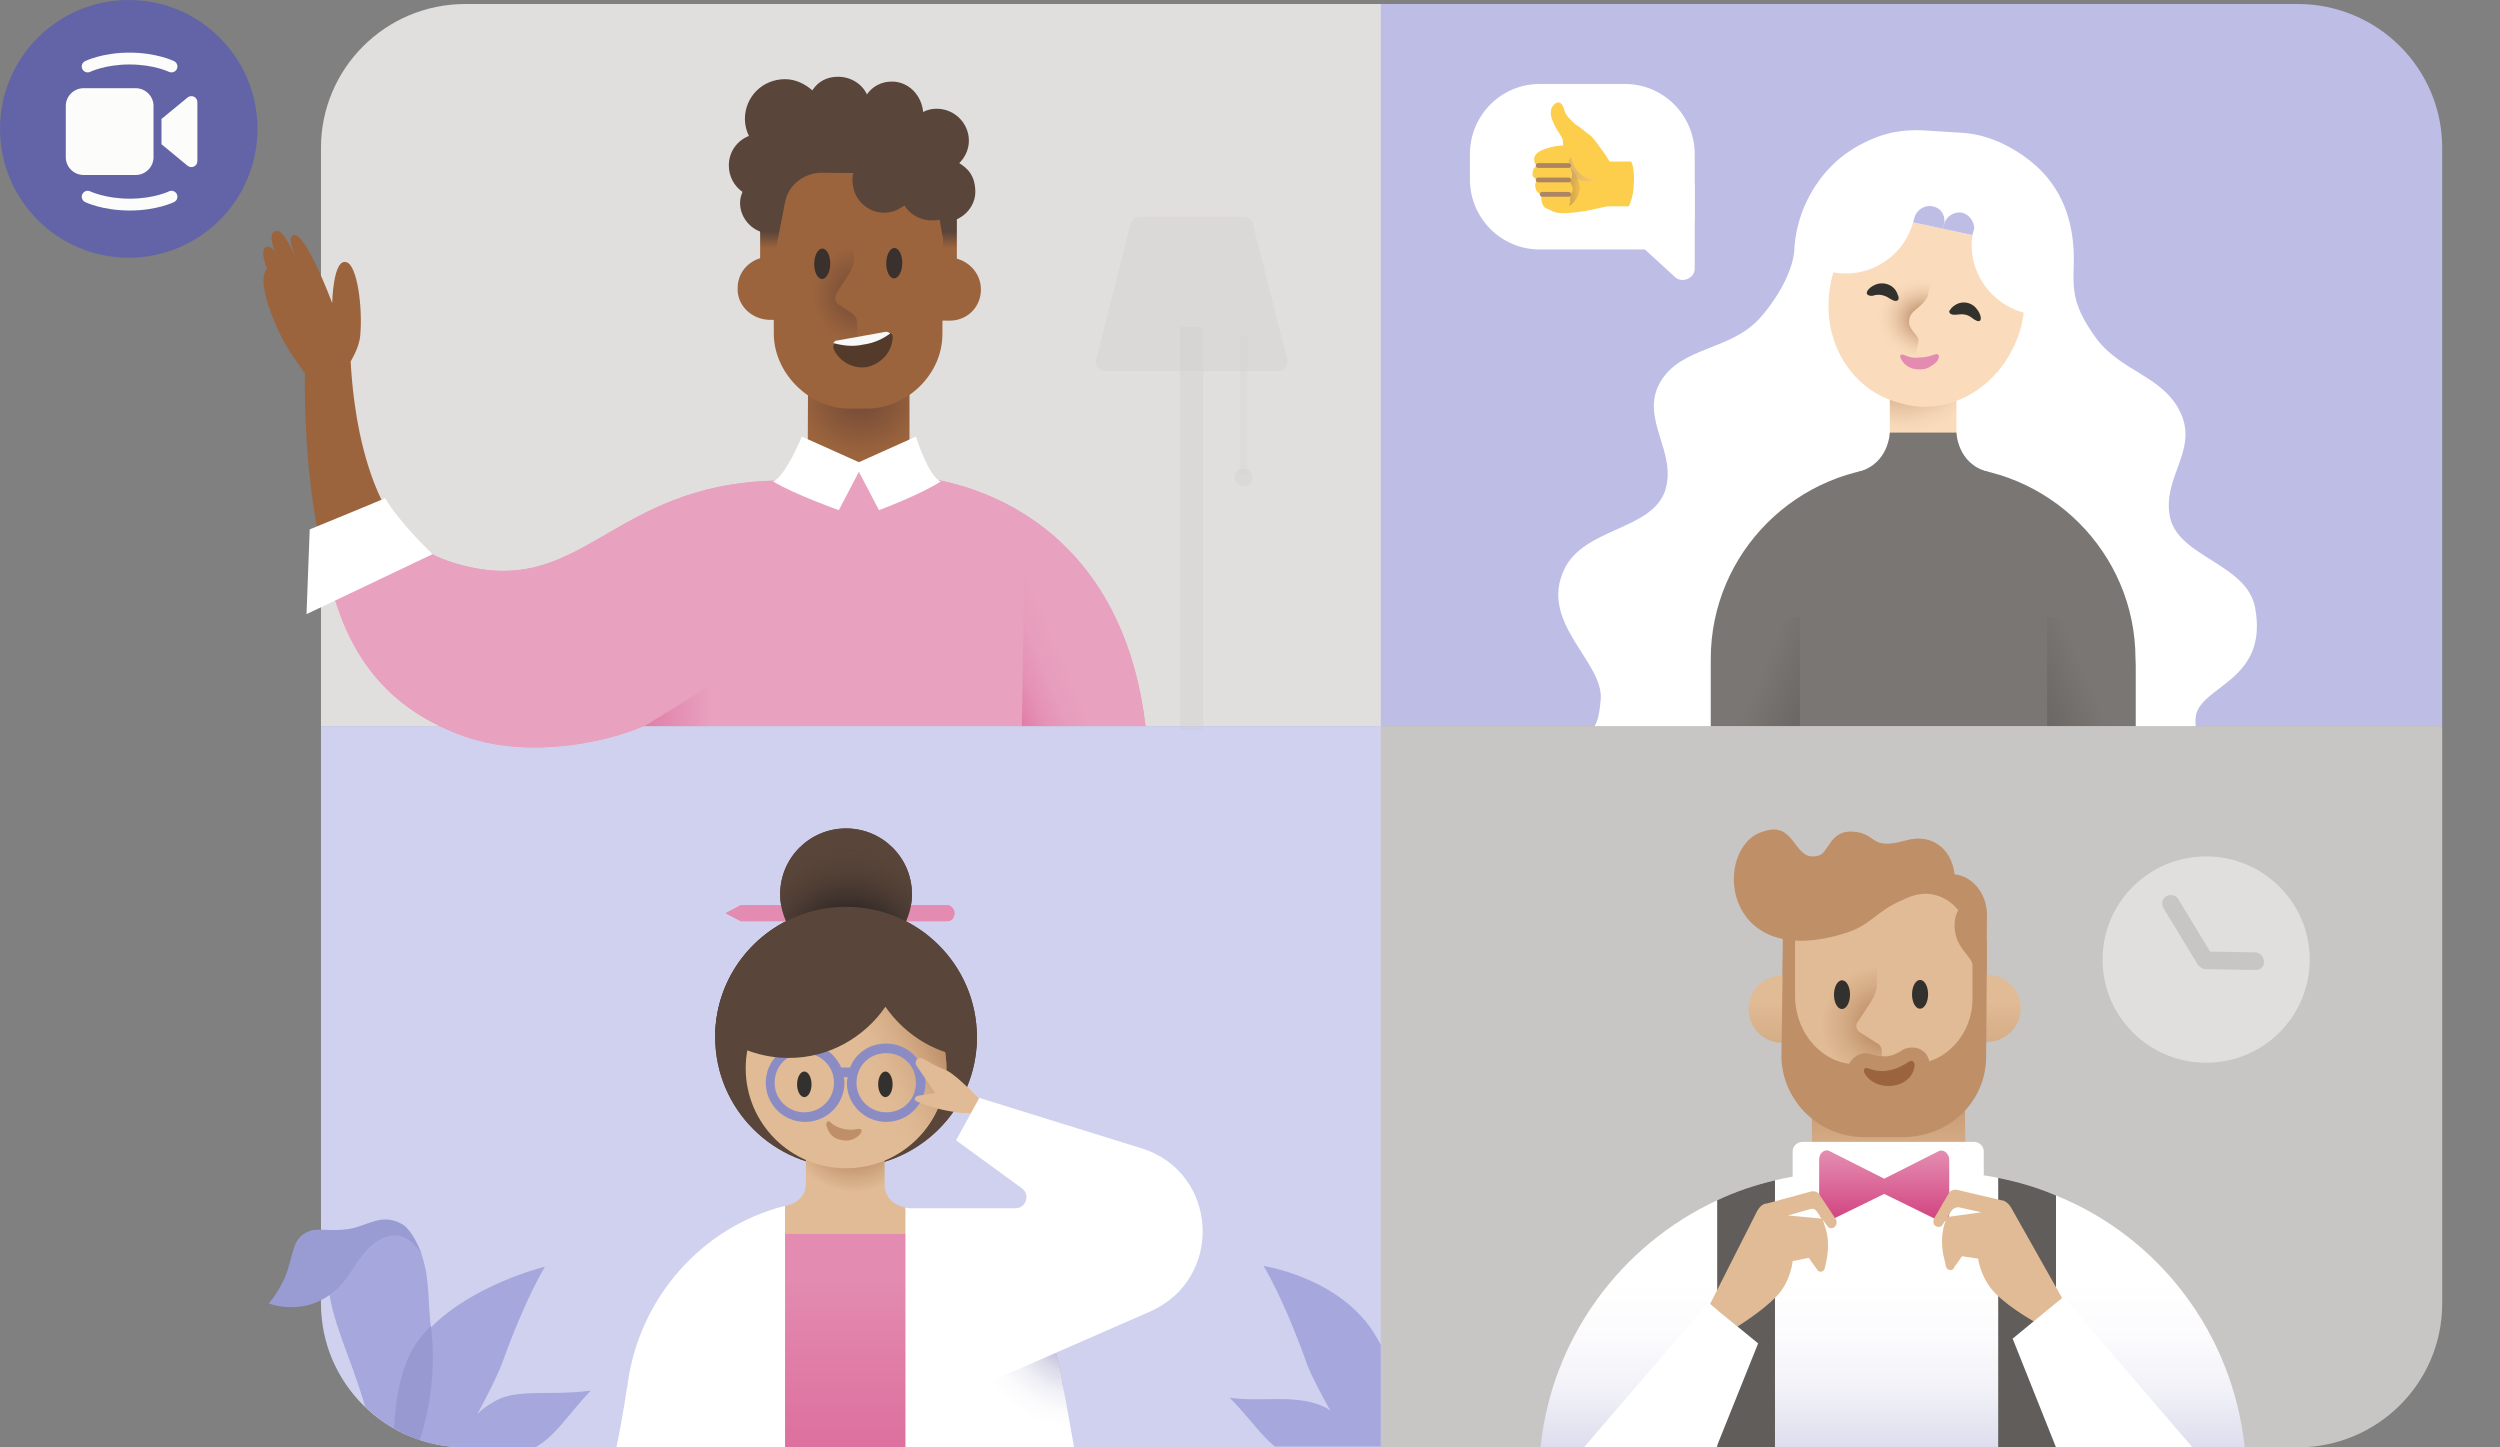 <svg width="190" height="110" viewBox="0 0 190 110" fill="none" xmlns="http://www.w3.org/2000/svg">
    <rect x="0" y="0" width="190" height="110" fill="#808080" stroke="none"/>
    <g clip-path="url(#clip0)">
        <path d="M105.061 110H35.377C29.336 110 24.394 105.138 24.394 99.061V55.182H105.061V110Z" fill="#D0D1EF"/>
        <path d="M44.896 105.685C43.004 107.691 42.333 109.028 40.685 110H35.377C32.387 110 29.702 108.845 27.749 106.901C26.651 103.072 25.125 100.337 24.942 97.481C25.736 96.751 27.444 94.017 28.665 93.713C29.946 93.409 31.166 93.47 31.899 94.989C31.96 95.111 32.021 95.293 32.082 95.475C32.692 97.298 32.509 99.121 32.753 100.884C35.926 97.663 41.173 96.326 41.418 96.265C41.357 96.387 39.953 98.635 38.245 103.376C37.879 104.409 37.146 105.867 36.292 107.448C36.658 107.083 37.085 106.779 37.634 106.475C39.343 105.503 41.784 106.11 44.896 105.685Z" fill="#A6A7DC"/>
        <path d="M32.082 95.414C31.838 94.807 30.862 93.773 29.885 93.895C28.299 94.017 27.322 95.657 26.529 96.873C24.027 100.519 20.427 99.061 20.427 99.061C20.427 99.061 20.976 98.514 21.648 97.116C22.441 95.05 22.136 94.077 23.6 93.53C24.149 93.348 25.309 93.591 26.468 93.409C27.872 93.227 29.031 92.072 30.678 93.105C31.533 93.773 32.082 95.414 32.082 95.414Z" fill="#999BD3"/>
        <path opacity="0.5" d="M31.899 109.453C31.228 109.21 30.556 108.906 29.946 108.541C30.068 106.232 30.495 103.923 31.472 102.343C31.838 101.796 32.265 101.249 32.753 100.762C33.119 103.923 32.753 106.84 31.899 109.453Z" fill="#8B8CC7"/>
        <path d="M105.061 55.182H24.394V11.243C24.394 5.226 29.275 0.304 35.377 0.304H105.061V55.182Z" fill="#E1DFDD"/>
        <path d="M185.607 55.182H104.939V0.304H174.623C180.664 0.304 185.607 5.166 185.607 11.243V55.182Z" fill="#BDBDE6"/>
        <path d="M120.194 56.033H166.935C166.935 56.033 166.813 55 166.874 54.453C167.24 52.083 172.426 51.779 171.389 46.188C170.779 42.845 165.592 42.359 164.921 39.32C164.311 36.282 166.996 34.337 165.775 31.481C164.494 28.564 161.26 28.32 159.307 25.707C157.599 23.337 157.538 22.182 157.599 20.298C157.782 15.68 155.829 12.884 152.717 11.182C151.619 10.575 150.337 10.149 149.056 10.088L146.127 9.906C144.785 9.845 143.564 10.028 142.405 10.514C141.368 10.939 140.33 11.547 139.476 12.337C137.706 13.978 136.486 16.409 136.364 19.022C136.303 20.177 135.51 22.182 133.74 24.188C131.482 26.68 127.76 26.315 126.174 29.05C124.587 31.845 127.516 34.337 126.54 37.315C125.503 40.293 120.438 40.111 118.912 43.21C116.899 47.282 121.841 50.26 121.658 53.116C121.536 54.331 121.475 55.486 120.194 56.033Z" fill="white"/>
        <path d="M130.018 56.823H162.297V50.077C162.297 41.994 155.707 35.431 147.592 35.431H144.724C136.608 35.431 130.018 41.994 130.018 50.077V56.823Z" fill="#797673"/>
        <path d="M148.69 28.685H143.625V36.16H148.69V28.685Z" fill="url(#paint0_radial)"/>
        <path d="M141.246 35.856C143.564 35.249 143.625 32.878 143.625 32.878H148.69C148.69 32.878 148.751 35.249 151.07 35.856C150.704 36.16 148.507 37.497 146.249 37.497C143.991 37.497 141.673 36.16 141.246 35.856Z" fill="#797673"/>
        <path d="M149.928 23.698C150.061 23.074 149.901 22.512 149.572 22.442C149.242 22.373 148.867 22.822 148.734 23.446C148.601 24.07 148.76 24.632 149.09 24.701C149.42 24.771 149.795 24.322 149.928 23.698Z" fill="#33312D"/>
        <path d="M143.956 22.402C144.089 21.779 143.929 21.216 143.6 21.147C143.27 21.077 142.895 21.526 142.762 22.15C142.629 22.774 142.788 23.336 143.118 23.406C143.448 23.476 143.823 23.026 143.956 22.402Z" fill="#33312D"/>
        <path d="M144.846 30.751L144.662 30.691C140.818 29.9 138.316 25.95 139.11 21.696V21.635C139.781 17.867 143.259 15.254 146.798 15.983L148.934 16.409C152.473 17.138 154.609 20.906 153.632 24.674V24.735C152.534 28.989 148.629 31.602 144.846 30.751Z" fill="#FADCBD"/>
        <path d="M141.367 19.994L146.798 21.149L145.578 27.044L140.086 25.889L141.367 19.994Z" fill="url(#paint1_radial)"/>
        <path d="M148.324 23.398C148.995 22.729 149.849 22.972 150.215 23.459C150.642 23.945 150.703 24.674 150.093 24.309C149.849 24.188 149.666 23.884 149.056 23.884C148.812 23.884 148.141 24.066 148.141 23.641C148.202 23.58 148.263 23.459 148.324 23.398Z" fill="#33312D"/>
        <path d="M144.296 22.729C144.113 23.094 143.625 22.668 143.381 22.547C142.832 22.304 142.527 22.425 142.283 22.486C141.55 22.486 141.917 21.878 142.527 21.635C143.076 21.392 143.991 21.575 144.235 22.425C144.296 22.486 144.296 22.668 144.296 22.729Z" fill="#33312D"/>
        <path d="M156.622 23.702C155.829 23.945 154.975 24.005 154.06 23.823C151.314 23.215 149.483 20.602 149.91 17.867L145.395 16.895C144.663 19.569 141.917 21.271 139.171 20.663C138.194 20.481 137.401 20.055 136.791 19.447C136.791 19.022 141.551 12.823 141.551 12.823L155.341 15.74C155.28 15.74 156.805 23.276 156.622 23.702Z" fill="white"/>
        <path d="M150.032 17.442C150.093 16.895 149.666 16.287 149.117 16.166C148.568 16.044 147.957 16.409 147.774 16.956L147.652 17.381L149.91 17.867C149.91 17.867 149.971 17.503 150.032 17.442Z" fill="#BDBDE6"/>
        <path d="M146.859 15.679C146.31 15.558 145.7 15.922 145.517 16.47L145.395 16.895L147.652 17.381L147.774 16.956C147.835 16.348 147.53 15.801 146.859 15.679Z" fill="#BDBDE6"/>
        <path d="M147.47 21.21C147.47 21.21 146.981 21.271 146.615 22.304C146.066 23.58 145.09 23.459 145.09 24.492C145.09 25.099 145.883 25.525 145.822 25.95C145.761 26.011 148.263 26.072 147.47 21.21Z" fill="#FADCBD"/>
        <path d="M144.723 26.983C145.212 27.166 145.334 27.226 145.944 27.166C146.493 27.166 146.859 26.983 147.103 26.922C147.225 26.862 147.408 26.983 147.347 27.166C147.286 27.47 147.042 27.652 146.737 27.834C146.493 28.017 146.188 28.077 145.883 28.077C145.578 28.077 145.273 28.017 144.968 27.834C144.723 27.652 144.479 27.409 144.418 27.105C144.357 27.044 144.479 26.862 144.723 26.983C144.723 26.983 144.968 27.105 144.723 26.983Z" fill="#E38BB0"/>
        <path d="M155.646 56.033H162.297V50.624C162.297 48.558 160.65 46.917 158.575 46.917H155.585V56.033H155.646Z" fill="url(#paint2_linear)"/>
        <path d="M136.73 56.033H130.079V50.624C130.079 48.558 131.727 46.917 133.801 46.917H136.791V56.033H136.73Z" fill="url(#paint3_linear)"/>
        <path d="M174.623 110H104.939V55.182H185.607V99.061C185.607 105.138 180.664 110 174.623 110Z" fill="#C8C6C4"/>
    <g opacity="0.5">
        <path opacity="0.5" d="M91.454 24.856H89.684V55.486H91.454V24.856Z" fill="#C8C6C4"/>
        <path opacity="0.5" d="M97.129 28.199H84.07C83.582 28.199 83.155 27.713 83.338 27.227L85.901 17.077C85.962 16.713 86.328 16.47 86.633 16.47H94.505C94.871 16.47 95.176 16.713 95.237 17.077L97.8 27.227C97.983 27.713 97.617 28.199 97.129 28.199Z" fill="#C8C6C4"/>
    <g opacity="0.5">
        <path opacity="0.5" d="M94.81 25.525H94.2V35.978H94.81V25.525Z" fill="#C8C6C4"/>
    </g>
        <path opacity="0.5" d="M94.505 36.95C94.875 36.95 95.176 36.651 95.176 36.282C95.176 35.913 94.875 35.613 94.505 35.613C94.134 35.613 93.834 35.913 93.834 36.282C93.834 36.651 94.134 36.95 94.505 36.95Z" fill="#C8C6C4"/>
    </g>
        <path d="M170.596 110H117.082C117.936 101.674 123.184 94.624 130.506 91.221C131.91 90.552 133.374 90.066 134.9 89.702C136.73 89.276 138.622 89.033 140.513 89.033H147.165C148.751 89.033 150.338 89.216 151.863 89.519C153.389 89.823 154.853 90.249 156.256 90.856C164.067 94.017 169.681 101.309 170.596 110Z" fill="url(#paint4_linear)"/>
        <path d="M156.256 90.856V110H151.863V89.519C153.388 89.823 154.853 90.249 156.256 90.856Z" fill="#605D5A"/>
        <path d="M134.899 89.702V110H130.506V91.221C131.909 90.552 133.374 90.066 134.899 89.702Z" fill="#605D5A"/>
        <path d="M135.449 76.392L150.948 76.514L151.009 69.525C151.009 67.823 149.788 66.425 148.263 66.425L138.317 66.304C136.73 66.304 135.51 67.702 135.51 69.403L135.449 76.392Z" fill="#BF8F68"/>
        <path d="M149.239 74.751H137.645L137.706 87.028C137.706 87.818 137.157 89.155 136.791 89.337C140.757 92.436 147.103 91.464 150.276 89.276C149.727 89.215 149.361 87.575 149.361 86.541L149.239 74.751Z" fill="url(#paint5_linear)"/>
        <path d="M135.449 79.249C136.864 79.249 138.011 78.106 138.011 76.696C138.011 75.287 136.864 74.144 135.449 74.144C134.033 74.144 132.886 75.287 132.886 76.696C132.886 78.106 134.033 79.249 135.449 79.249Z" fill="url(#paint6_linear)"/>
        <path d="M151.009 79.188C152.424 79.188 153.571 78.045 153.571 76.635C153.571 75.226 152.424 74.083 151.009 74.083C149.593 74.083 148.446 75.226 148.446 76.635C148.446 78.045 149.593 79.188 151.009 79.188Z" fill="url(#paint7_linear)"/>
        <path d="M141.673 86.42H144.602C148.141 86.42 150.948 83.746 150.948 80.282L151.009 71.834C151.009 70.072 149.483 68.552 147.653 68.552L138.988 68.492C137.096 68.492 135.51 70.011 135.51 71.834L135.388 80.343C135.449 83.624 138.195 86.42 141.673 86.42Z" fill="#BF8F68"/>
        <path d="M141.124 80.889H145.212C147.836 80.889 149.911 78.641 149.911 75.906V69.889C149.056 69.16 148.812 67.276 147.409 67.215L139.049 67.155C137.585 67.155 136.425 68.37 136.425 69.829V75.784C136.486 78.641 138.561 80.889 141.124 80.889Z" fill="#E0BB95"/>
        <path d="M146.535 75.573C146.538 74.969 146.267 74.477 145.93 74.475C145.593 74.474 145.317 74.962 145.314 75.566C145.311 76.17 145.581 76.661 145.918 76.663C146.255 76.665 146.531 76.177 146.535 75.573Z" fill="#33312D"/>
        <path d="M140.025 70.983C142.222 70.376 142.466 69.282 144.663 68.37C147.287 67.033 148.812 69.16 148.812 69.16L149.239 68.917C149.239 68.309 148.69 67.519 148.568 66.912C148.568 64.663 146.92 63.265 144.846 63.873C142.039 64.663 142.71 63.326 140.818 63.204C139.049 63.083 138.988 64.845 138.195 65.028C136.242 65.575 136.547 62.293 133.984 63.204C130.201 64.298 130.689 73.779 140.025 70.983Z" fill="#BF8F68"/>
        <path d="M136.913 83.32H143.015V79.917C143.015 79.613 142.893 79.37 142.588 79.249L141.367 78.459C141.062 78.276 141.001 77.912 141.184 77.669L142.222 76.088C142.466 75.663 142.649 75.238 142.649 74.751V70.436H136.547L136.913 83.32Z" fill="url(#paint8_radial)"/>
        <path d="M150.337 68.005C150.337 68.005 148.324 68.492 148.568 70.68C148.69 71.652 149.117 72.077 149.666 72.807C150.215 73.536 150.215 74.569 150.215 74.569L150.765 74.144L150.337 68.005Z" fill="#BF8F68"/>
        <path d="M140.602 75.598C140.606 74.993 140.335 74.502 139.998 74.5C139.661 74.499 139.385 74.987 139.382 75.591C139.379 76.195 139.649 76.686 139.986 76.688C140.323 76.69 140.599 76.202 140.602 75.598Z" fill="#33312D"/>
        <path d="M145.334 79.613C145.09 79.613 144.785 79.674 144.601 79.796C144.052 80.16 143.747 80.221 143.442 80.282C143.137 80.282 142.71 80.282 142.405 80.16H142.344C141.673 79.856 140.94 80.16 140.574 80.768C140.391 81.133 140.33 81.436 140.452 81.862C140.696 82.53 141.184 83.199 141.978 83.503C142.527 83.807 143.32 83.867 143.93 83.746C145.456 83.564 147.225 81.801 146.493 80.282C146.31 79.917 145.883 79.613 145.334 79.613Z" fill="#BF8F68"/>
        <path d="M145.517 80.95C145.334 82.834 142.466 83.077 141.673 81.497C141.612 81.376 141.673 81.072 141.978 81.193C143.381 81.74 144.48 81.072 145.151 80.647C145.456 80.525 145.517 80.889 145.517 80.95Z" fill="#9B643D"/>
        <path d="M150.033 94.32H136.974C136.547 94.32 136.242 93.956 136.242 93.591V87.514C136.242 87.088 136.608 86.784 136.974 86.784H150.033C150.46 86.784 150.765 87.149 150.765 87.514V93.53C150.765 94.017 150.399 94.32 150.033 94.32Z" fill="white"/>
        <path d="M147.287 92.74L143.198 90.735L139.11 92.74C138.683 92.923 138.256 92.558 138.256 92.072V88.121C138.256 87.575 138.744 87.271 139.11 87.514L143.198 89.58L147.287 87.514C147.714 87.271 148.141 87.696 148.141 88.121V92.072C148.202 92.68 147.714 92.983 147.287 92.74Z" fill="url(#paint9_linear)"/>
        <path d="M152.839 91.768C152.656 91.464 152.351 91.221 152.107 91.221L148.751 90.431C148.446 90.37 148.202 90.492 148.08 90.735L146.981 92.619C146.92 92.74 146.92 92.923 146.981 93.044C147.103 93.287 147.53 93.348 147.653 93.044L148.324 92.011C148.446 91.829 148.751 91.707 148.934 91.768L150.581 92.133L147.958 92.497L147.775 93.044C147.53 93.895 147.53 94.807 147.775 95.718L147.897 96.265C147.958 96.569 148.446 96.63 148.507 96.326L149.117 95.475L150.337 95.657C150.337 95.657 150.52 97.177 151.68 98.332C152.839 99.486 154.731 100.519 154.731 100.519L156.744 98.696L152.839 91.768Z" fill="#E0BB95"/>
        <path d="M166.63 110H156.256L152.961 101.735L156.806 98.575L166.63 110Z" fill="white"/>
        <path d="M133.557 92.011C133.74 91.707 133.984 91.464 134.289 91.464L137.645 90.553C137.951 90.492 138.195 90.613 138.317 90.856L139.537 92.68C139.598 92.801 139.598 92.984 139.537 93.105C139.415 93.409 138.988 93.409 138.866 93.166L138.073 92.072C137.951 91.89 137.768 91.829 137.584 91.89L135.876 92.376L138.5 92.619L138.683 93.166C138.988 94.017 138.988 94.928 138.805 95.84L138.683 96.387C138.622 96.691 138.195 96.751 138.073 96.448L137.462 95.597L136.242 95.84C136.242 95.84 136.12 97.359 135.022 98.514C133.923 99.669 132.032 100.823 132.032 100.823L129.957 99.122L133.557 92.011Z" fill="#E0BB95"/>
        <path d="M133.618 102.099L130.445 110H120.377L129.835 99L133.618 102.099Z" fill="white"/>
        <path d="M69.182 24.127L61.432 23.884L61.371 38.591L65.032 39.442L69.121 38.652V24.127H69.182Z" fill="url(#paint10_radial)"/>
        <path d="M34.584 43.088C27.505 41.387 26.773 29.718 26.651 27.47C26.895 27.044 27.322 26.254 27.383 25.464C27.566 23.276 27.139 20.177 26.346 19.934C25.308 19.569 25.247 23.033 25.247 23.033C25.247 23.033 23.234 17.624 22.319 17.867C21.83 17.989 22.197 18.901 22.563 19.751C22.014 18.597 21.403 17.199 20.793 17.624C20.488 17.867 20.671 18.536 20.915 19.144C20.732 18.779 20.244 18.536 20.061 18.961C19.939 19.204 20 19.691 20.305 20.42C20.305 20.42 20.244 20.42 20.244 20.481C19.39 21.635 21.281 25.646 22.075 26.801C22.624 27.591 23.173 28.381 23.173 28.381C23.173 28.381 22.624 47.707 30.068 51.475C38.306 55.608 55.391 51.84 55.391 51.84C55.391 51.84 57.588 45.459 59.052 36.707C48.13 36.707 42.089 46.917 34.584 43.088Z" fill="#9B643D"/>
        <path d="M71.5 36.525L65.276 35.37L60.334 36.403C59.906 36.403 59.479 36.464 59.052 36.525C46.177 36.768 44.285 45.762 34.522 42.785C31.837 41.994 30.556 40.536 29.275 37.923C29.275 37.923 25.613 40.536 24.698 42.298C25.98 49.895 29.641 53.967 35.316 55.972C40.38 57.735 46.299 56.337 48.923 55.182C48.923 55.182 85.535 55.182 87.06 55.182C85.596 42.724 77.846 37.862 71.5 36.525Z" fill="#E8A1BF"/>
        <path d="M71.5 36.525L65.276 35.37L60.334 36.403C59.906 36.403 59.479 36.464 59.052 36.525C46.177 36.768 44.285 45.762 34.522 42.785C31.837 41.994 30.556 40.536 29.275 37.923C29.275 37.923 25.613 40.536 24.698 42.298C25.98 49.895 29.641 53.967 35.316 55.972C40.38 57.735 46.299 56.337 48.923 55.182C48.923 55.182 85.535 55.182 87.06 55.182C85.596 42.724 77.846 37.862 71.5 36.525Z" fill="#E8A1BF"/>
        <path d="M29.275 37.862C28.299 38.287 23.539 40.232 23.539 40.232L23.295 46.674L32.875 42.116C32.875 42.116 30.312 39.685 29.275 37.862Z" fill="white"/>
        <path d="M69.609 33.182L65.276 35.127L60.944 33.182C60.944 33.182 59.662 36.282 58.747 36.586C60.334 37.558 63.751 38.773 63.751 38.773L65.276 35.856L66.802 38.773C66.802 38.773 70.036 37.558 71.5 36.586C70.585 36.282 69.609 33.182 69.609 33.182Z" fill="white"/>
        <path d="M56.062 21.878C56.002 23.215 57.1 24.249 58.442 24.309C58.564 24.309 59.785 24.309 59.785 24.309C61.005 24.188 60.822 23.155 60.883 21.939C60.883 20.663 61.066 19.691 59.907 19.569C59.785 19.569 58.564 19.508 58.564 19.508C57.161 19.508 56.062 20.541 56.062 21.878Z" fill="#9B643D"/>
        <path d="M72.904 12.398C73.331 11.972 73.636 11.365 73.636 10.696C73.636 9.359 72.538 8.265 71.195 8.265C70.829 8.265 70.524 8.326 70.158 8.508C70.036 7.232 69.059 6.199 67.778 6.199C66.985 6.199 66.314 6.564 65.886 7.171C65.52 6.381 64.666 5.834 63.69 5.834C62.836 5.834 62.164 6.199 61.737 6.867C61.188 6.381 60.456 6.017 59.663 6.017C57.954 6.017 56.611 7.354 56.611 9.055C56.611 9.481 56.733 9.967 56.917 10.332C56.001 10.696 55.391 11.547 55.391 12.58C55.391 13.431 55.818 14.16 56.428 14.586C56.306 14.889 56.245 15.133 56.245 15.436C56.245 16.652 57.283 17.746 58.564 17.746C59.846 17.746 60.883 16.713 60.883 15.436C60.883 14.707 60.517 14.099 60.029 13.735C60.212 13.37 60.334 13.005 60.334 12.641C60.334 12.459 60.334 12.276 60.273 12.094C61.31 11.912 62.042 11.243 62.469 10.392C62.836 10.635 63.324 10.757 63.751 10.757C64.544 10.757 66.863 11.121 67.839 11.121C68.205 11.121 68.51 11.061 68.876 10.878C68.937 11.668 69.365 12.398 69.975 12.762C69.548 13.188 69.243 13.796 69.243 14.464C69.243 15.801 70.341 16.895 71.683 16.895C73.026 16.895 74.185 15.801 74.124 14.464C74.063 13.309 73.575 12.823 72.904 12.398Z" fill="#594539"/>
        <path d="M72.721 9.724H57.771V22.851H72.721V9.724Z" fill="url(#paint11_linear)"/>
        <path d="M65.886 31.055H64.483C61.432 30.994 58.808 28.32 58.808 25.343V17.017C58.869 13.978 61.31 11.547 64.361 11.547H66.191C69.242 11.608 71.683 14.039 71.683 17.077L71.622 25.403C71.622 28.442 68.937 31.055 65.886 31.055Z" fill="#9B643D"/>
        <path d="M68.573 20.01C68.581 19.372 68.315 18.852 67.978 18.847C67.641 18.843 67.361 19.356 67.353 19.994C67.344 20.631 67.61 21.152 67.947 21.156C68.284 21.161 68.564 20.647 68.573 20.01Z" fill="#3A312E"/>
        <path d="M60.333 28.138L65.032 28.077L65.154 24.552C65.154 24.309 65.032 24.006 64.849 23.884L63.69 23.094C63.445 22.912 63.445 22.608 63.567 22.304L64.544 20.785C64.788 20.42 64.91 19.994 64.91 19.508L64.971 14.1L60.028 14.16L60.333 28.138Z" fill="url(#paint12_radial)"/>
        <path opacity="0.6" d="M67.473 25.282H67.351L63.629 25.95C63.568 25.95 63.568 25.95 63.568 25.95C63.385 26.072 63.324 26.193 63.324 26.436C63.69 27.409 64.788 28.077 65.886 27.895C66.985 27.652 67.778 26.74 67.839 25.707C67.9 25.403 67.656 25.221 67.473 25.282Z" fill="#231F20"/>
        <path d="M67.656 25.343C67.168 25.707 66.497 26.072 65.581 26.193C64.788 26.376 63.995 26.254 63.324 26.072C63.385 26.011 63.446 25.95 63.507 25.89H63.568L67.29 25.221H67.412C67.534 25.282 67.656 25.282 67.656 25.343Z" fill="#F8F8F8"/>
        <path d="M63.099 20.055C63.108 19.417 62.842 18.897 62.505 18.892C62.167 18.888 61.887 19.401 61.879 20.038C61.87 20.676 62.136 21.197 62.473 21.201C62.81 21.206 63.09 20.692 63.099 20.055Z" fill="#3A312E"/>
        <path d="M74.551 22C74.551 23.337 73.514 24.37 72.171 24.37C72.049 24.37 70.829 24.37 70.829 24.309C69.608 24.188 69.791 23.155 69.791 21.939C69.791 20.724 69.669 19.691 70.829 19.569C70.951 19.569 72.171 19.569 72.171 19.569C73.453 19.63 74.551 20.663 74.551 22Z" fill="#9B643D"/>
        <path d="M69.67 9.906L61.066 9.845L57.954 13.856L58.869 19.448L59.663 15.376C59.907 14.039 61.127 13.127 62.469 13.127L68.449 13.188C69.792 13.188 70.89 14.16 71.195 15.497L71.927 19.569L72.904 13.978L69.67 9.906Z" fill="url(#paint13_linear)"/>
        <path d="M70.341 11.972C69.975 12.033 69.609 12.276 69.303 12.459C68.815 11.608 67.717 11.182 66.74 11.365C65.398 11.608 64.544 12.945 64.849 14.221C65.093 15.558 66.436 16.409 67.717 16.105C68.083 16.044 68.449 15.801 68.754 15.619C69.242 16.47 70.341 16.895 71.317 16.713C72.659 16.47 73.514 15.133 73.209 13.856C72.843 12.519 71.561 11.729 70.341 11.972Z" fill="#594539"/>
        <path d="M167.667 80.768C172.014 80.768 175.538 77.258 175.538 72.928C175.538 68.598 172.014 65.088 167.667 65.088C163.32 65.088 159.795 68.598 159.795 72.928C159.795 77.258 163.32 80.768 167.667 80.768Z" fill="#E1DFDD"/>
        <path d="M171.45 73.718L167.667 73.657C167.423 73.657 167.24 73.536 167.057 73.354L164.433 69.039C164.25 68.735 164.311 68.309 164.616 68.127C164.921 67.945 165.348 68.005 165.531 68.309L167.972 72.32L171.389 72.381C171.755 72.381 172.06 72.685 172.06 73.111C172.121 73.354 171.877 73.718 171.45 73.718Z" fill="#C8C6C4"/>
        <path d="M104.939 109.939H96.884C95.786 109.028 95.054 107.873 93.467 106.232C96.091 106.597 98.593 105.867 100.851 107.022C100.912 107.083 100.973 107.144 101.095 107.204C100.24 105.624 99.508 104.287 99.203 103.315C97.495 98.575 96.091 96.326 96.03 96.204C96.274 96.265 102.01 97.177 104.573 101.552C104.695 101.735 104.817 101.978 104.939 102.221V109.939V109.939Z" fill="#A6A7DC"/>
        <path d="M71.988 70.011H56.306L55.147 69.403L56.306 68.796H71.988C72.293 68.796 72.537 69.1 72.537 69.403C72.537 69.768 72.293 70.011 71.988 70.011Z" fill="#E38BB0"/>
        <path d="M64.3 72.928C67.063 72.928 69.304 70.697 69.304 67.945C69.304 65.192 67.063 62.961 64.3 62.961C61.537 62.961 59.296 65.192 59.296 67.945C59.296 70.697 61.537 72.928 64.3 72.928Z" fill="#594539"/>
        <path d="M64.3 72.928C67.063 72.928 69.304 70.697 69.304 67.945C69.304 65.192 67.063 62.961 64.3 62.961C61.537 62.961 59.296 65.192 59.296 67.945C59.296 70.697 61.537 72.928 64.3 72.928Z" fill="url(#paint14_radial)"/>
        <path d="M64.3 88.729C69.793 88.729 74.246 84.294 74.246 78.823C74.246 73.352 69.793 68.917 64.3 68.917C58.807 68.917 54.354 73.352 54.354 78.823C54.354 84.294 58.807 88.729 64.3 88.729Z" fill="#594539"/>
        <path d="M64.3 88.79C68.513 88.79 71.928 85.389 71.928 81.193C71.928 76.998 68.513 73.597 64.3 73.597C60.088 73.597 56.673 76.998 56.673 81.193C56.673 85.389 60.088 88.79 64.3 88.79Z" fill="#E0BB95"/>
        <path d="M64.3 74.569V88.729C68.51 88.729 71.927 85.326 71.927 81.133C71.927 78.337 70.341 75.784 68.083 74.508L64.3 74.569Z" fill="url(#paint15_linear)"/>
        <path d="M61.127 84.961C62.576 84.961 63.751 83.791 63.751 82.348C63.751 80.905 62.576 79.735 61.127 79.735C59.678 79.735 58.503 80.905 58.503 82.348C58.503 83.791 59.678 84.961 61.127 84.961Z" stroke="#8B8CC4" stroke-width="1.28" stroke-miterlimit="10"/>
        <path d="M67.351 84.961C68.8 84.961 69.975 83.791 69.975 82.348C69.975 80.905 68.8 79.735 67.351 79.735C65.902 79.735 64.727 80.905 64.727 82.348C64.727 83.791 65.902 84.961 67.351 84.961Z" stroke="#8B8CC4" stroke-width="1.28" stroke-miterlimit="10"/>
        <path d="M63.629 81.558H64.849" stroke="#8B8CC4" stroke-width="1.28" stroke-miterlimit="10"/>
        <path d="M74.124 84.597C71.622 84.657 69.609 83.685 69.609 83.685C69.425 83.503 69.547 83.32 69.853 83.26C70.158 83.199 71.073 83.077 71.073 83.077L69.669 81.011C69.486 80.829 69.609 80.221 70.158 80.464C70.707 80.768 71.073 81.011 71.988 81.376C72.903 81.862 74.612 83.746 74.612 83.746L74.124 84.597Z" fill="#E0BB95"/>
        <path d="M62.897 85.204C63.08 85.387 63.202 85.508 63.385 85.63C63.568 85.691 63.69 85.751 63.934 85.812C64.117 85.873 64.3 85.873 64.483 85.873C64.666 85.873 64.91 85.873 65.093 85.812H65.154C65.215 85.751 65.337 85.873 65.398 85.934C65.398 85.994 65.398 85.995 65.398 86.055C65.276 86.359 64.971 86.602 64.727 86.663C64.422 86.784 64.117 86.784 63.812 86.724C63.507 86.663 63.202 86.481 63.019 86.237C62.775 85.994 62.653 85.691 62.714 85.326C62.653 85.204 62.775 85.144 62.897 85.204C62.836 85.144 62.775 85.144 62.897 85.204Z" fill="#9B643D"/>
        <path d="M61.127 83.381C61.431 83.381 61.676 82.946 61.676 82.409C61.676 81.872 61.431 81.436 61.127 81.436C60.824 81.436 60.578 81.872 60.578 82.409C60.578 82.946 60.824 83.381 61.127 83.381Z" fill="#33312D"/>
        <path d="M67.29 83.381C67.593 83.381 67.839 82.946 67.839 82.409C67.839 81.872 67.593 81.436 67.29 81.436C66.987 81.436 66.741 81.872 66.741 82.409C66.741 82.946 66.987 83.381 67.29 83.381Z" fill="#33312D"/>
        <path d="M74.124 78.823C74.124 79.37 74.063 79.917 73.941 80.464C71.134 80.282 68.694 78.763 67.168 76.575C68.083 75.177 68.632 73.536 68.632 71.773C68.632 71.166 68.571 70.558 68.449 69.95C71.867 71.47 74.124 74.873 74.124 78.823Z" fill="#594539"/>
        <path d="M68.572 69.829C68.694 70.376 68.755 71.044 68.755 71.652C68.755 73.414 68.205 75.116 67.29 76.453C66.375 75.055 65.826 73.414 65.826 71.652C65.826 70.74 66.009 69.889 66.253 69.039C67.046 69.282 67.839 69.586 68.572 69.829Z" fill="#594539"/>
        <path d="M67.29 76.514C65.704 78.884 63.019 80.403 59.968 80.403C57.893 80.403 55.941 79.674 54.354 78.459C54.537 73.171 58.869 68.917 64.3 68.917C64.971 68.917 65.643 68.978 66.253 69.099C66.009 69.889 65.826 70.801 65.826 71.713C65.826 73.475 66.375 75.116 67.29 76.514Z" fill="#594539"/>
        <path d="M71.988 70.011H56.306L55.147 69.403L56.306 68.796H71.988C72.293 68.796 72.537 69.1 72.537 69.403C72.537 69.768 72.293 70.011 71.988 70.011Z" fill="#E38BB0"/>
        <path d="M64.3 72.928C67.063 72.928 69.304 70.697 69.304 67.945C69.304 65.192 67.063 62.961 64.3 62.961C61.537 62.961 59.296 65.192 59.296 67.945C59.296 70.697 61.537 72.928 64.3 72.928Z" fill="#594539"/>
        <path d="M64.3 72.928C67.063 72.928 69.304 70.697 69.304 67.945C69.304 65.192 67.063 62.961 64.3 62.961C61.537 62.961 59.296 65.192 59.296 67.945C59.296 70.697 61.537 72.928 64.3 72.928Z" fill="url(#paint16_radial)"/>
        <path d="M64.3 88.729C69.793 88.729 74.246 84.294 74.246 78.823C74.246 73.352 69.793 68.917 64.3 68.917C58.807 68.917 54.354 73.352 54.354 78.823C54.354 84.294 58.807 88.729 64.3 88.729Z" fill="#594539"/>
        <path d="M73.331 93.713C71.927 92.862 70.463 92.193 68.815 91.768C68.815 91.768 68.51 91.707 68.388 91.646C67.717 91.403 67.229 90.796 67.229 90.066V89.033V83.32H61.249V89.337V90.005C61.249 91.099 60.212 91.586 59.663 91.646L59.601 91.707C58.015 92.133 56.733 93.227 55.33 94.017L73.148 93.895C73.148 93.956 73.331 93.713 73.331 93.713Z" fill="url(#paint17_radial)"/>
        <path d="M64.3 88.79C68.513 88.79 71.928 85.389 71.928 81.193C71.928 76.998 68.513 73.597 64.3 73.597C60.088 73.597 56.673 76.998 56.673 81.193C56.673 85.389 60.088 88.79 64.3 88.79Z" fill="#E0BB95"/>
        <path d="M64.3 74.569V88.729C68.51 88.729 71.927 85.326 71.927 81.133C71.927 78.337 70.341 75.784 68.083 74.508L64.3 74.569Z" fill="url(#paint18_linear)"/>
        <path d="M80.897 107.326C80.897 102.403 78.639 97.967 75.161 95.05C74.612 94.564 74.002 94.138 73.453 93.773H55.269C54.842 94.016 54.476 94.32 54.049 94.564C50.204 97.481 47.703 102.099 47.703 107.326V110H80.897V107.326Z" fill="url(#paint19_linear)"/>
        <path d="M59.663 91.646C53.378 93.227 48.618 98.575 47.703 105.138C47.703 105.138 47.703 105.138 47.703 105.199C47.642 105.381 47.398 107.387 46.849 110H59.663V91.646Z" fill="white"/>
        <path d="M80.775 105.32C79.982 98.696 75.1 93.348 68.815 91.768V110H81.629C81.629 110 80.836 105.503 80.775 105.32Z" fill="url(#paint20_radial)"/>
        <path d="M67.351 79.309C66.07 79.309 65.032 80.039 64.605 81.132H63.934C63.446 80.039 62.409 79.309 61.188 79.309C59.541 79.309 58.198 80.646 58.198 82.287C58.198 83.928 59.541 85.265 61.188 85.265C62.836 85.265 64.178 83.928 64.178 82.287C64.178 82.166 64.178 82.044 64.117 81.862H64.422C64.422 81.983 64.361 82.105 64.361 82.287C64.361 83.928 65.704 85.265 67.351 85.265C68.999 85.265 70.341 83.928 70.341 82.287C70.341 80.646 68.999 79.309 67.351 79.309ZM61.127 84.536C59.907 84.536 58.87 83.564 58.87 82.287C58.87 81.011 59.846 80.039 61.127 80.039C62.348 80.039 63.385 81.011 63.385 82.287C63.385 83.564 62.348 84.536 61.127 84.536ZM67.351 84.536C66.131 84.536 65.093 83.564 65.093 82.287C65.093 81.011 66.07 80.039 67.351 80.039C68.633 80.039 69.609 81.011 69.609 82.287C69.609 83.564 68.633 84.536 67.351 84.536Z" fill="#8B8CC4"/>
        <path d="M74.124 84.597C71.622 84.657 69.609 83.685 69.609 83.685C69.425 83.503 69.547 83.32 69.853 83.26C70.158 83.199 71.073 83.077 71.073 83.077L69.669 81.011C69.486 80.829 69.609 80.221 70.158 80.464C70.707 80.768 71.073 81.011 71.988 81.376C72.903 81.862 74.612 83.746 74.612 83.746L74.124 84.597Z" fill="#E0BB95"/>
        <path d="M63.141 85.326C63.446 85.63 64.3 85.994 65.093 85.812C65.093 85.812 65.582 85.691 65.46 86.055C65.398 86.237 64.849 86.784 64.117 86.663C63.507 86.602 63.08 86.359 62.836 85.63C62.714 85.387 62.897 85.022 63.141 85.326Z" fill="#BF8F68"/>
        <path d="M61.127 83.381C61.431 83.381 61.676 82.946 61.676 82.409C61.676 81.872 61.431 81.436 61.127 81.436C60.824 81.436 60.578 81.872 60.578 82.409C60.578 82.946 60.824 83.381 61.127 83.381Z" fill="#33312D"/>
        <path d="M67.29 83.381C67.593 83.381 67.839 82.946 67.839 82.409C67.839 81.872 67.593 81.436 67.29 81.436C66.987 81.436 66.741 81.872 66.741 82.409C66.741 82.946 66.987 83.381 67.29 83.381Z" fill="#33312D"/>
        <path d="M54.354 78.459C55.941 79.674 57.832 80.403 59.968 80.403C63.019 80.403 65.704 78.823 67.29 76.514C68.816 78.702 71.256 80.221 74.063 80.403C74.185 79.856 74.246 79.309 74.246 78.762C74.246 76.696 69.304 71.348 64.117 70.923C59.602 70.558 55.025 74.508 54.354 78.459Z" fill="#594539"/>
        <path d="M68.815 91.829H77.175C77.968 91.829 78.335 90.796 77.663 90.309L72.66 86.663L74.429 83.442L86.755 87.271C92.613 89.094 93.04 97.177 87.426 99.668L72.843 106.05L68.815 91.829Z" fill="white"/>
        <path d="M126.418 18.961H117.021C114.092 18.961 111.712 16.591 111.712 13.613V11.729C111.712 8.751 114.092 6.381 117.021 6.381H123.489C126.418 6.381 128.798 8.751 128.798 11.729V16.591C128.737 17.928 127.699 18.961 126.418 18.961Z" fill="white"/>
        <path d="M124.282 18.293L127.272 21.028C127.821 21.575 128.798 21.149 128.798 20.42V13.917L124.282 18.293Z" fill="white"/>
        <path d="M48.984 55.182L55.391 51.232L60.822 55.182H48.984Z" fill="url(#paint21_linear)"/>
        <path d="M77.663 55.182H87.06C87.06 55.182 85.84 47.768 83.216 45.58C80.592 43.392 77.846 43.757 77.846 43.757L77.663 55.182Z" fill="url(#paint22_linear)"/>
        <path d="M124.099 12.641L123.977 12.276H122.33C122.146 11.972 121.963 11.668 121.719 11.365C121.292 10.757 120.987 10.331 120.743 10.21C120.255 9.845 119.95 9.541 119.767 9.481C119.279 9.055 118.973 8.691 118.912 8.447C118.851 8.204 118.79 8.022 118.668 7.9C118.607 7.84 118.546 7.779 118.424 7.779C118.302 7.779 118.119 7.9 117.997 8.083C117.814 8.326 117.814 8.751 117.997 9.177C118.119 9.481 118.241 9.724 118.363 9.906C118.546 10.149 118.607 10.331 118.668 10.392C118.79 10.575 118.79 10.818 118.79 11.061C118.424 11.061 118.058 11.121 117.692 11.243C116.96 11.425 116.594 11.729 116.594 12.094C116.594 12.215 116.594 12.337 116.655 12.398C116.716 12.519 116.777 12.58 116.838 12.58L116.655 12.702C116.533 12.823 116.472 13.005 116.472 13.248C116.472 13.37 116.533 13.492 116.655 13.552C116.716 13.613 116.777 13.613 116.838 13.674L116.716 13.856C116.655 13.978 116.655 14.16 116.716 14.342C116.716 14.464 116.838 14.586 116.899 14.646C117.021 14.707 117.082 14.768 117.143 14.768V15.193C117.204 15.497 117.265 15.68 117.448 15.801C117.875 15.983 118.058 16.105 118.119 16.105C118.424 16.226 118.851 16.226 119.462 16.166C120.011 16.105 120.621 16.044 121.292 15.862C121.597 15.801 121.902 15.74 122.146 15.68H123.794C123.855 15.558 123.916 15.376 123.977 15.193C124.099 14.768 124.16 14.403 124.16 14.039C124.221 13.431 124.16 13.005 124.099 12.641Z" fill="#FDCE4C"/>
        <path d="M119.278 12.823C119.156 12.884 119.034 13.066 119.034 13.492C119.034 13.856 119.034 14.16 119.095 14.525C119.095 14.646 119.095 14.95 119.095 15.315C119.095 15.558 119.156 15.68 119.278 15.619C119.461 15.558 119.644 15.376 119.827 15.072C120.01 14.768 120.072 14.464 120.072 14.221C120.01 13.856 119.888 13.552 119.766 13.309C119.583 12.945 119.4 12.762 119.278 12.823Z" fill="url(#paint23_linear)"/>
        <path d="M118.973 12.398C118.851 12.276 118.912 12.398 119.156 12.884C119.339 13.37 119.705 13.613 120.194 13.735C120.682 13.796 121.048 13.796 121.292 13.735C120.621 13.613 120.194 13.37 119.888 13.005C119.583 12.641 119.461 12.276 119.4 11.912C119.156 12.337 119.034 12.519 118.973 12.398Z" fill="url(#paint24_linear)"/>
        <path d="M118.546 12.398C118.485 12.519 118.363 12.58 118.302 12.641C118.607 12.884 118.668 13.127 118.607 13.431C118.546 13.553 118.485 13.674 118.424 13.796C118.729 14.039 118.851 14.282 118.79 14.525C118.79 14.646 118.729 14.768 118.607 14.829C118.79 15.011 118.851 15.254 118.851 15.558C118.851 15.74 118.851 15.862 118.79 16.044C119.095 15.923 119.279 15.68 119.34 15.315V14.829C119.523 14.586 119.584 14.342 119.462 14.099L119.279 13.735C119.462 13.613 119.523 13.37 119.462 13.066L119.279 12.641C119.34 12.398 119.218 12.216 118.912 12.033C118.729 11.912 118.607 11.851 118.424 11.851C118.668 12.033 118.729 12.216 118.546 12.398Z" fill="#FDCE4C"/>
        <path d="M117.204 14.768H119.217" stroke="#AC8662" stroke-width="0.364" stroke-linecap="round" stroke-linejoin="round"/>
        <path d="M116.899 13.674H119.218" stroke="#AC8662" stroke-width="0.364" stroke-linecap="round" stroke-linejoin="round"/>
        <path d="M116.899 12.58H119.218" stroke="#AC8662" stroke-width="0.364" stroke-linecap="round" stroke-linejoin="round"/>
    </g>
        <path d="M9.784 19.587C15.188 19.587 19.569 15.202 19.569 9.793C19.569 4.385 15.188 0 9.784 0C4.381 0 0 4.385 0 9.793C0 15.202 4.381 19.587 9.784 19.587Z" fill="#6264A7"/>
        <path d="M7.397 4.316C7.98 4.156 8.817 3.999 9.849 4C10.88 4.001 11.717 4.159 12.299 4.318C12.59 4.398 12.819 4.478 12.977 4.54C13.056 4.571 13.117 4.597 13.16 4.616C13.185 4.627 13.209 4.638 13.233 4.649C13.257 4.661 12.894 5.322 13.233 4.65C13.458 4.761 13.549 5.031 13.437 5.253C13.325 5.475 13.053 5.565 12.828 5.455L12.827 5.455L12.822 5.452C12.815 5.449 12.804 5.444 12.789 5.437C12.758 5.423 12.709 5.403 12.644 5.377C12.513 5.326 12.315 5.256 12.057 5.186C11.541 5.045 10.786 4.901 9.848 4.9C8.91 4.899 8.156 5.042 7.641 5.184C7.383 5.254 7.185 5.325 7.054 5.376C6.989 5.402 6.941 5.422 6.91 5.436C6.894 5.443 6.883 5.448 6.877 5.451L6.871 5.454C6.647 5.566 6.374 5.477 6.261 5.255C6.148 5.033 6.238 4.762 6.462 4.65L6.463 4.65L6.465 4.649L6.47 4.647L6.485 4.639C6.497 4.634 6.514 4.626 6.535 4.616C6.579 4.597 6.64 4.57 6.719 4.539C6.877 4.477 7.106 4.397 7.397 4.316ZM6.667 14.95C6.464 15.353 6.464 15.353 6.464 15.353L6.465 15.354L6.467 15.354L6.472 15.357L6.487 15.364C6.499 15.37 6.516 15.377 6.537 15.387C6.581 15.406 6.642 15.432 6.721 15.462C6.879 15.524 7.107 15.604 7.398 15.683C7.981 15.841 8.817 15.998 9.848 16C10.88 16.001 11.716 15.844 12.299 15.685C12.591 15.605 12.819 15.525 12.977 15.463C13.056 15.432 13.118 15.406 13.161 15.386C13.182 15.377 13.199 15.369 13.212 15.363L13.227 15.356L13.231 15.354L13.233 15.353L13.234 15.352C13.234 15.352 13.234 15.352 13.03 14.95L13.234 15.352C13.459 15.241 13.549 14.97 13.437 14.748C13.324 14.526 13.051 14.437 12.826 14.548L12.821 14.551C12.814 14.554 12.803 14.559 12.788 14.566C12.757 14.579 12.709 14.6 12.643 14.626C12.512 14.677 12.315 14.747 12.057 14.818C11.541 14.959 10.787 15.101 9.849 15.1C8.911 15.099 8.156 14.956 7.64 14.815C7.382 14.745 7.184 14.675 7.053 14.625C6.987 14.599 6.939 14.579 6.908 14.565C6.892 14.558 6.881 14.553 6.875 14.55L6.869 14.547C6.644 14.437 6.372 14.527 6.26 14.75C6.148 14.972 6.24 15.242 6.464 15.353L6.667 14.95ZM6.364 6.702C5.611 6.702 5 7.306 5 8.052V11.951C5 12.696 5.611 13.3 6.364 13.3H10.303C11.056 13.3 11.667 12.696 11.667 11.951V8.052C11.667 7.306 11.056 6.702 10.303 6.702H6.364ZM14.255 12.596L12.273 10.962V9.041L14.255 7.409C14.39 7.297 14.579 7.273 14.738 7.347C14.898 7.421 15 7.58 15 7.754V12.251C15 12.425 14.898 12.584 14.738 12.658C14.579 12.732 14.39 12.708 14.255 12.596Z" fill="#FCFCFB"/>
    <defs>
        <radialGradient id="paint0_radial" cx="0" cy="0" r="1" gradientUnits="userSpaceOnUse" gradientTransform="translate(144.434 27.212) rotate(180) scale(6.709 5.782)">
            <stop stop-color="#9B643D"/>
            <stop offset="0.19" stop-color="#B68661"/>
            <stop offset="0.436" stop-color="#D3AB89"/>
            <stop offset="0.662" stop-color="#E8C6A5"/>
            <stop offset="0.857" stop-color="#F5D6B7"/>
            <stop offset="1" stop-color="#FADCBD"/>
        </radialGradient>
        <radialGradient id="paint1_radial" cx="0" cy="0" r="1" gradientUnits="userSpaceOnUse" gradientTransform="translate(146.471 24.333) rotate(11.939) scale(4.091 3.328)">
            <stop stop-color="#9B643D"/>
            <stop offset="0.321" stop-color="#B78763" stop-opacity="0.678"/>
            <stop offset="1" stop-color="#FADCBD" stop-opacity="0"/>
        </radialGradient>
        <linearGradient id="paint2_linear" x1="152.29" y1="54.24" x2="158.672" y2="51.565" gradientUnits="userSpaceOnUse">
            <stop stop-color="#605D5A"/>
            <stop offset="1" stop-color="#797673"/>
        </linearGradient>
        <linearGradient id="paint3_linear" x1="140.067" y1="54.234" x2="133.685" y2="51.558" gradientUnits="userSpaceOnUse">
            <stop stop-color="#605D5A"/>
            <stop offset="1" stop-color="#797673"/>
        </linearGradient>
        <linearGradient id="paint4_linear" x1="143.837" y1="113.966" x2="143.837" y2="97.293" gradientUnits="userSpaceOnUse">
            <stop stop-color="#C3C3E1"/>
            <stop offset="0.237" stop-color="#DDDDEE"/>
            <stop offset="0.48" stop-color="#F0F0F7"/>
            <stop offset="0.732" stop-color="#FBFBFD"/>
            <stop offset="1" stop-color="white"/>
        </linearGradient>
        <linearGradient id="paint5_linear" x1="143.532" y1="82.155" x2="143.532" y2="89.408" gradientUnits="userSpaceOnUse">
            <stop offset="0.001" stop-color="#BF8F68"/>
            <stop offset="1" stop-color="#E0BB95"/>
        </linearGradient>
        <linearGradient id="paint6_linear" x1="135.446" y1="85.469" x2="135.446" y2="76.163" gradientUnits="userSpaceOnUse">
            <stop offset="0.001" stop-color="#BF8F68"/>
            <stop offset="1" stop-color="#E0BB95"/>
        </linearGradient>
        <linearGradient id="paint7_linear" x1="151.007" y1="85.469" x2="151.007" y2="76.163" gradientUnits="userSpaceOnUse">
            <stop offset="0.001" stop-color="#BF8F68"/>
            <stop offset="1" stop-color="#E0BB95"/>
        </linearGradient>
        <radialGradient id="paint8_radial" cx="0" cy="0" r="1" gradientUnits="userSpaceOnUse" gradientTransform="translate(143.432 77.843) rotate(0.723) scale(5.024 4.51)">
            <stop stop-color="#9B643D"/>
            <stop offset="0.084" stop-color="#A16B44" stop-opacity="0.916"/>
            <stop offset="0.39" stop-color="#B27F58" stop-opacity="0.61"/>
            <stop offset="0.695" stop-color="#BC8B64" stop-opacity="0.305"/>
            <stop offset="1" stop-color="#BF8F68" stop-opacity="0"/>
        </radialGradient>
        <linearGradient id="paint9_linear" x1="143.199" y1="92.585" x2="143.199" y2="87.674" gradientUnits="userSpaceOnUse">
            <stop stop-color="#D34581"/>
            <stop offset="1" stop-color="#E38BB0"/>
        </linearGradient>
        <radialGradient id="paint10_radial" cx="0" cy="0" r="1" gradientUnits="userSpaceOnUse" gradientTransform="translate(65.448 30.371) rotate(0.593) scale(6.16 5.475)">
            <stop stop-color="#724937"/>
            <stop offset="0.769" stop-color="#9B643D"/>
        </radialGradient>
        <linearGradient id="paint11_linear" x1="65.244" y1="17.581" x2="65.244" y2="18.849" gradientUnits="userSpaceOnUse">
            <stop offset="0.004" stop-color="#594539"/>
            <stop offset="1" stop-color="#9B643D"/>
        </linearGradient>
        <radialGradient id="paint12_radial" cx="0" cy="0" r="1" gradientUnits="userSpaceOnUse" gradientTransform="translate(65.333 22.372) rotate(1.168) scale(4.431 4.529)">
            <stop stop-color="#724937"/>
            <stop offset="0.816" stop-color="#9B643D"/>
        </radialGradient>
        <linearGradient id="paint13_linear" x1="65.427" y1="17.581" x2="65.427" y2="18.849" gradientUnits="userSpaceOnUse">
            <stop offset="0.004" stop-color="#594539"/>
            <stop offset="1" stop-color="#9B643D"/>
        </linearGradient>
        <radialGradient id="paint14_radial" cx="0" cy="0" r="1" gradientUnits="userSpaceOnUse" gradientTransform="translate(64.533 72.605) scale(8.386 8.352)">
            <stop offset="0.313" stop-color="#231F20"/>
            <stop offset="0.803" stop-color="#493931" stop-opacity="0.286"/>
            <stop offset="1" stop-color="#594539" stop-opacity="0"/>
        </radialGradient>
        <linearGradient id="paint15_linear" x1="73.144" y1="77.849" x2="65.097" y2="81.712" gradientUnits="userSpaceOnUse">
            <stop stop-color="#9B643D"/>
            <stop offset="0.455" stop-color="#B98963" stop-opacity="0.545"/>
            <stop offset="1" stop-color="#E0BB95" stop-opacity="0"/>
        </linearGradient>
        <radialGradient id="paint16_radial" cx="0" cy="0" r="1" gradientUnits="userSpaceOnUse" gradientTransform="translate(64.533 72.605) scale(8.386 8.352)">
            <stop offset="0.313" stop-color="#231F20"/>
            <stop offset="0.803" stop-color="#493931" stop-opacity="0.286"/>
            <stop offset="1" stop-color="#594539" stop-opacity="0"/>
        </radialGradient>
        <radialGradient id="paint17_radial" cx="0" cy="0" r="1" gradientUnits="userSpaceOnUse" gradientTransform="translate(64.9 85.585) scale(5.059 5.039)">
            <stop offset="0.001" stop-color="#9B643D"/>
            <stop offset="0.995" stop-color="#E0BB95"/>
        </radialGradient>
        <linearGradient id="paint18_linear" x1="73.663" y1="77.602" x2="65.616" y2="81.465" gradientUnits="userSpaceOnUse">
            <stop stop-color="#9B643D"/>
            <stop offset="0.455" stop-color="#B98963" stop-opacity="0.545"/>
            <stop offset="1" stop-color="#E0BB95" stop-opacity="0"/>
        </linearGradient>
        <linearGradient id="paint19_linear" x1="64.298" y1="129.585" x2="64.298" y2="97.318" gradientUnits="userSpaceOnUse">
            <stop stop-color="#D34581"/>
            <stop offset="1" stop-color="#E38BB0"/>
        </linearGradient>
        <radialGradient id="paint20_radial" cx="0" cy="0" r="1" gradientUnits="userSpaceOnUse" gradientTransform="translate(82.056 100.37) scale(8.325 8.292)">
            <stop offset="0.001" stop-color="#6E6FAC"/>
            <stop offset="0.168" stop-color="#9A9BC5"/>
            <stop offset="0.335" stop-color="#BEBFDA"/>
            <stop offset="0.502" stop-color="#DBDBEA"/>
            <stop offset="0.669" stop-color="#EFEFF6"/>
            <stop offset="0.835" stop-color="#FBFBFD"/>
            <stop offset="1" stop-color="white"/>
        </radialGradient>
        <linearGradient id="paint21_linear" x1="40.336" y1="53.207" x2="54.095" y2="53.207" gradientUnits="userSpaceOnUse">
            <stop stop-color="#D34581"/>
            <stop offset="1" stop-color="#E8A1BF"/>
        </linearGradient>
        <linearGradient id="paint22_linear" x1="73.863" y1="53.041" x2="80.969" y2="50.062" gradientUnits="userSpaceOnUse">
            <stop stop-color="#D34581"/>
            <stop offset="0.185" stop-color="#DB6697"/>
            <stop offset="0.376" stop-color="#E180A9"/>
            <stop offset="0.572" stop-color="#E592B5"/>
            <stop offset="0.776" stop-color="#E79DBD"/>
            <stop offset="1" stop-color="#E8A1BF"/>
        </linearGradient>
        <linearGradient id="paint23_linear" x1="120.128" y1="14.305" x2="118.497" y2="14.283" gradientUnits="userSpaceOnUse">
            <stop stop-color="#B8895A" stop-opacity="0.2"/>
            <stop offset="1" stop-color="#B57E4A"/>
        </linearGradient>
        <linearGradient id="paint24_linear" x1="121.626" y1="13.482" x2="120.104" y2="12.668" gradientUnits="userSpaceOnUse">
            <stop stop-color="#F0C194" stop-opacity="0.4"/>
            <stop offset="1" stop-color="#CBA37C" stop-opacity="0.502"/>
        </linearGradient>
        <clipPath id="clip0">
            <rect width="170" height="110" fill="white" transform="translate(20)"/>
        </clipPath>
    </defs>
</svg>

